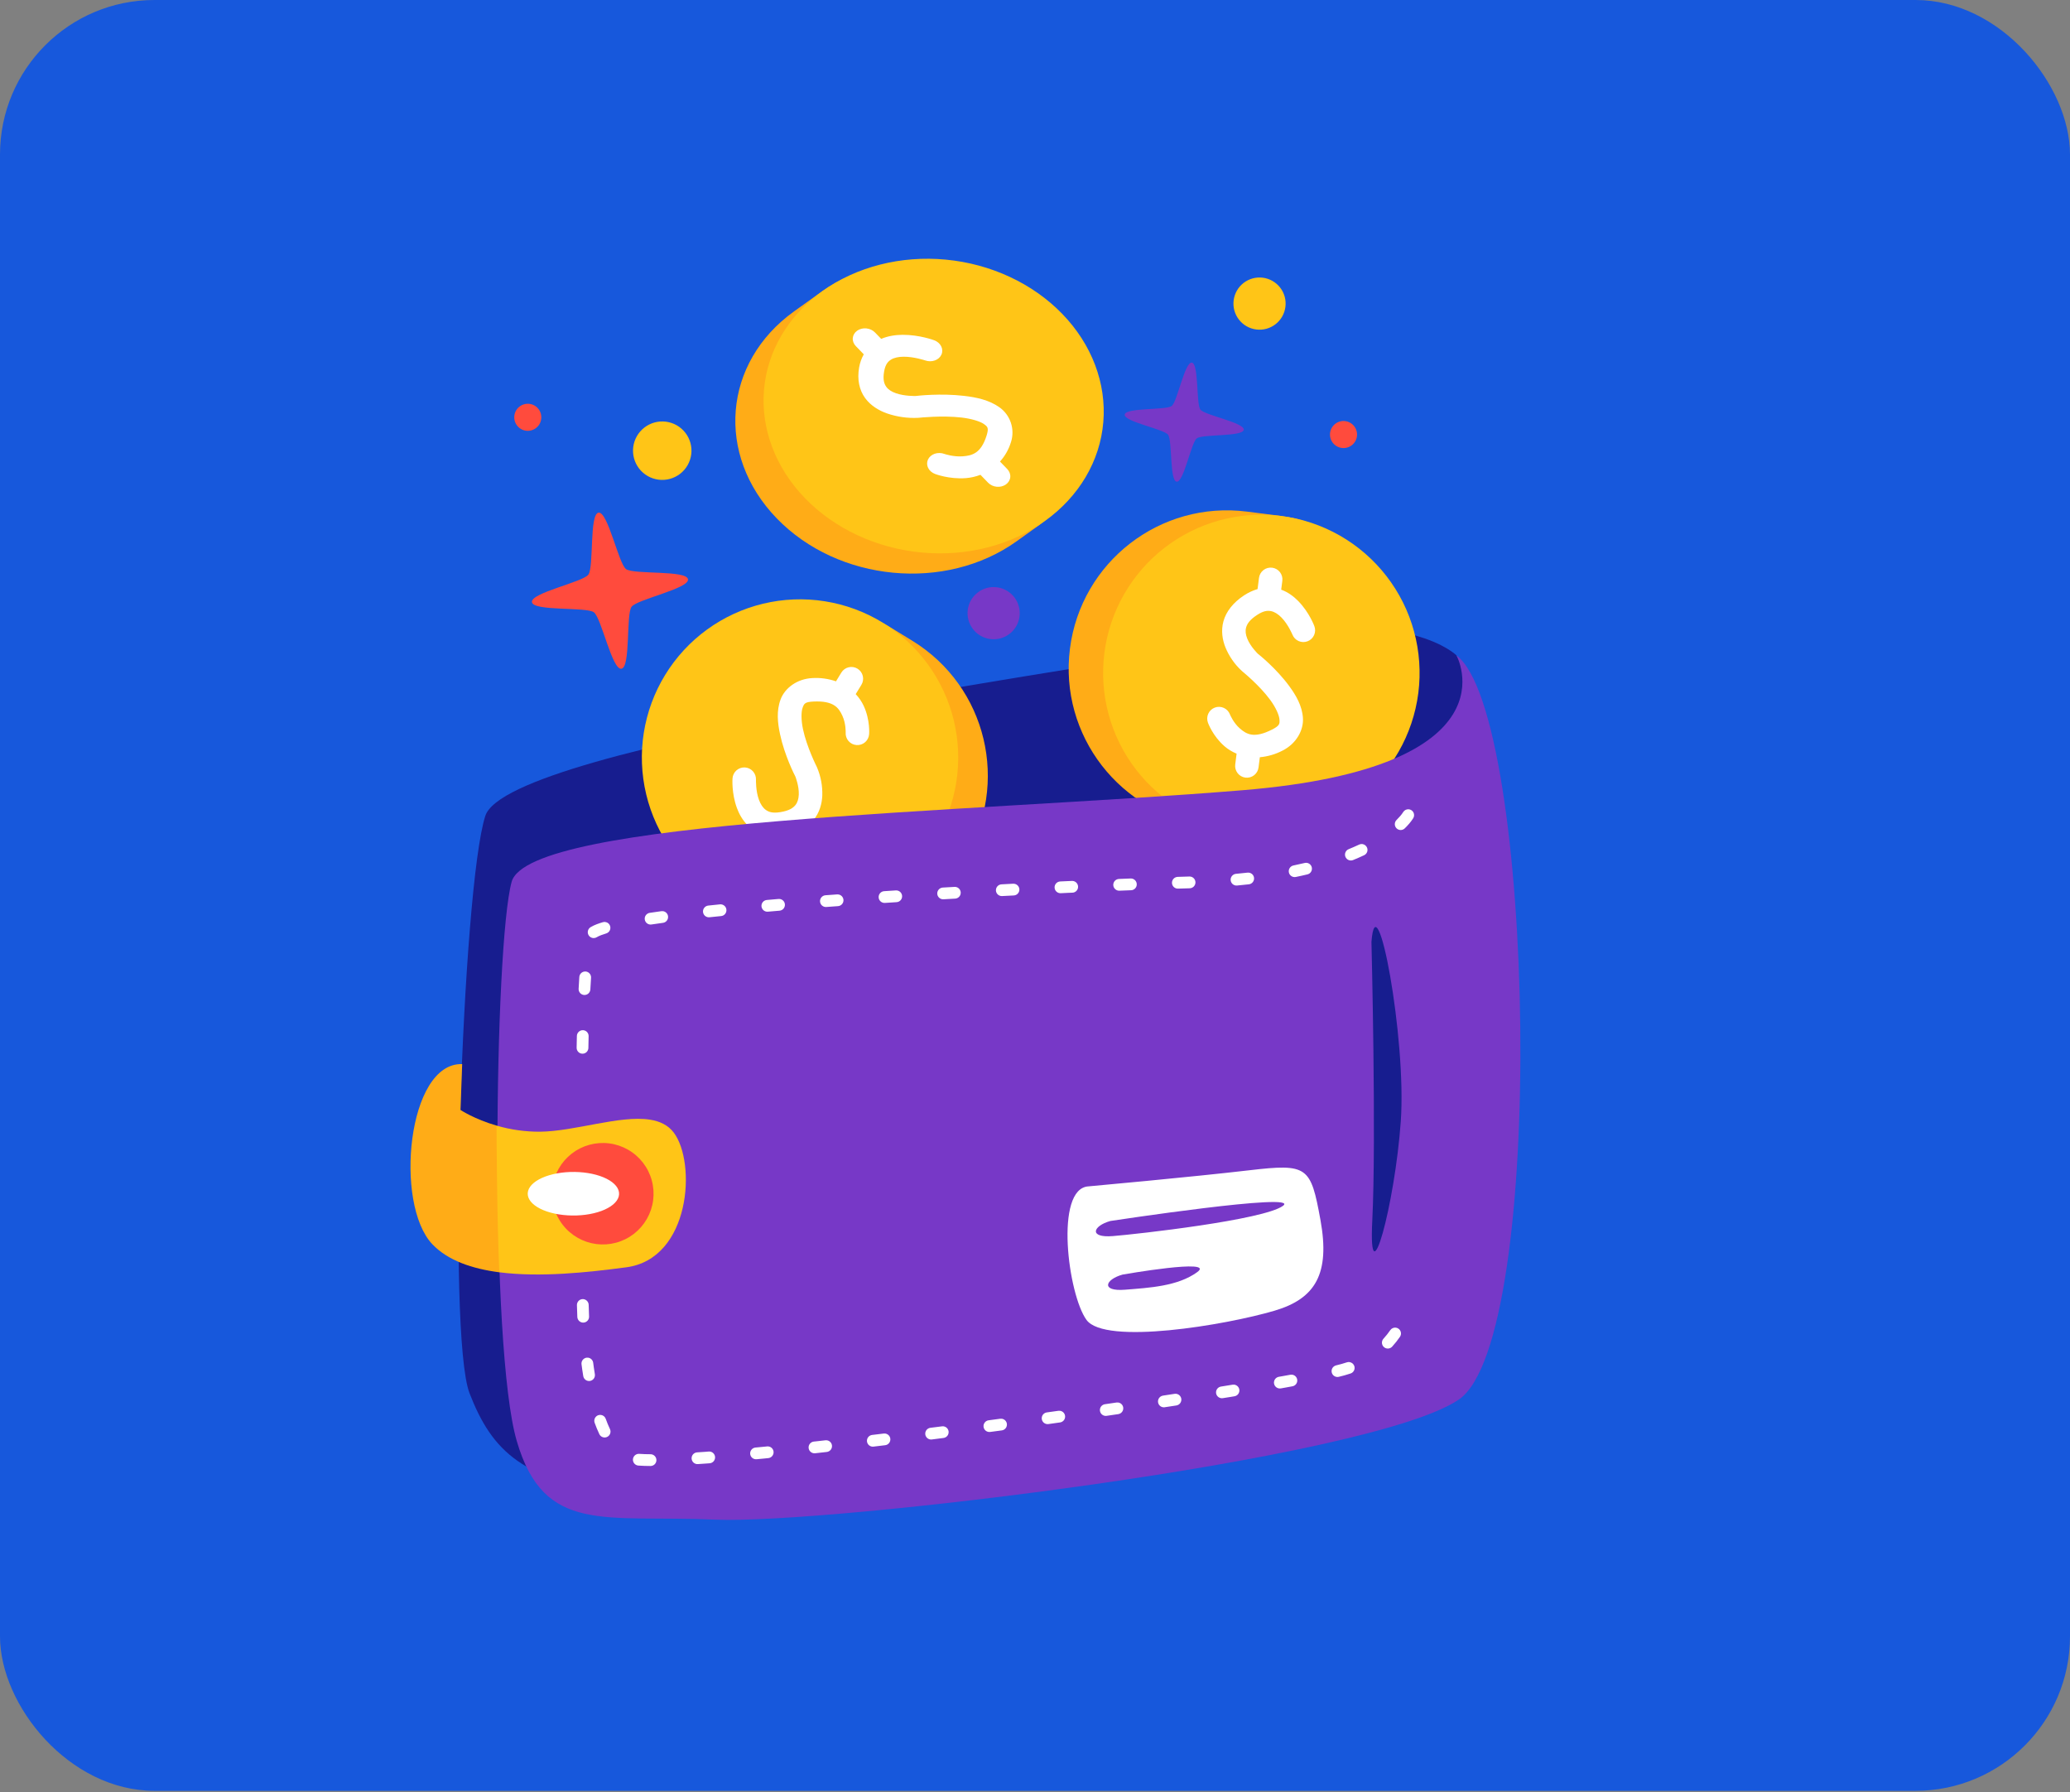 <svg width="134" height="116" viewBox="0 0 134 116" fill="none" xmlns="http://www.w3.org/2000/svg">
<rect x="0" y="0" width="134" height="116" fill="#808080" stroke="none"/>
<rect width="134" height="115.914" rx="10" fill="#1758DC"/>
<path d="M94.281 42.419C94.281 42.419 91.225 39.328 81.531 41.242C71.836 43.155 32.904 48.201 31.416 52.811C29.927 57.422 28.93 86.395 30.396 90.182C31.863 93.969 33.87 95.876 40.364 96.704C46.859 97.533 78.938 73.312 80.085 72.559C81.231 71.805 100.311 51.589 94.281 42.419Z" fill="#171D8F"/>
<path d="M88.391 44.419C88.391 44.419 85.507 54.333 79.927 53.666C79.328 53.59 78.728 53.513 78.129 53.437C72.517 52.722 68.547 47.593 69.263 41.981C69.979 36.37 75.107 32.4 80.719 33.115L82.921 33.395C88.504 34.136 89.104 38.825 88.391 44.419Z" fill="#FFAC17"/>
<path d="M91.814 44.855C91.47 47.55 90.07 49.998 87.922 51.66C85.773 53.323 83.052 54.064 80.358 53.721C77.663 53.377 75.215 51.977 73.552 49.829C71.889 47.681 71.148 44.96 71.491 42.266C71.661 40.931 72.092 39.643 72.76 38.475C73.428 37.308 74.319 36.283 75.383 35.459C76.447 34.636 77.662 34.03 78.96 33.677C80.258 33.323 81.613 33.229 82.948 33.399C84.282 33.569 85.57 34 86.738 34.668C87.905 35.336 88.93 36.227 89.753 37.291C90.577 38.355 91.183 39.57 91.536 40.868C91.889 42.166 91.984 43.521 91.814 44.855Z" fill="#FFC517"/>
<path d="M82.352 36.745C82.252 36.733 82.152 36.74 82.055 36.766C81.959 36.792 81.868 36.837 81.79 36.898C81.71 36.959 81.644 37.036 81.595 37.122C81.545 37.209 81.513 37.305 81.5 37.404L81.408 38.13C81.116 38.214 80.821 38.349 80.533 38.537C79.82 39.005 79.37 39.593 79.199 40.213C79.028 40.833 79.138 41.427 79.325 41.897C79.561 42.474 79.92 42.993 80.377 43.417C80.397 43.437 80.418 43.456 80.44 43.473C80.44 43.473 81.526 44.348 82.231 45.309C82.584 45.79 82.806 46.286 82.826 46.571C82.844 46.854 82.846 46.968 82.34 47.225C81.185 47.811 80.696 47.529 80.266 47.155C79.837 46.782 79.622 46.248 79.622 46.248C79.587 46.154 79.534 46.068 79.466 45.995C79.398 45.921 79.317 45.862 79.226 45.821C79.135 45.779 79.037 45.755 78.937 45.752C78.837 45.748 78.737 45.764 78.643 45.799C78.454 45.869 78.301 46.011 78.217 46.195C78.133 46.378 78.125 46.587 78.195 46.776C78.195 46.776 78.496 47.633 79.269 48.304C79.484 48.491 79.748 48.655 80.05 48.782L79.962 49.481C79.936 49.681 79.991 49.883 80.115 50.043C80.238 50.203 80.42 50.307 80.62 50.332C80.719 50.345 80.82 50.338 80.916 50.312C81.013 50.285 81.103 50.24 81.182 50.179C81.261 50.118 81.327 50.042 81.377 49.955C81.426 49.868 81.458 49.773 81.471 49.673L81.555 49.013C82.07 48.967 82.57 48.821 83.028 48.582C83.917 48.131 84.397 47.262 84.344 46.471C84.292 45.68 83.896 45.007 83.457 44.408C82.618 43.265 81.52 42.389 81.421 42.311C81.413 42.304 80.944 41.848 80.739 41.333C80.636 41.074 80.605 40.839 80.666 40.617C80.727 40.395 80.882 40.128 81.368 39.809C81.797 39.528 82.054 39.512 82.279 39.556C82.503 39.601 82.736 39.746 82.954 39.969C83.39 40.414 83.663 41.072 83.663 41.072C83.736 41.26 83.88 41.411 84.065 41.493C84.249 41.575 84.458 41.58 84.647 41.507C84.835 41.435 84.987 41.29 85.068 41.106C85.15 40.921 85.155 40.712 85.082 40.523C85.082 40.523 84.759 39.637 84.041 38.905C83.756 38.613 83.39 38.333 82.937 38.167L83.01 37.596C83.023 37.497 83.016 37.397 82.99 37.3C82.963 37.204 82.918 37.113 82.857 37.034C82.796 36.955 82.72 36.889 82.633 36.839C82.546 36.79 82.451 36.758 82.352 36.745Z" fill="white"/>
<path d="M46 45.483C46 45.483 52.697 37.629 57.51 40.527L59.056 41.474C63.878 44.428 65.391 50.733 62.437 55.556C59.482 60.379 53.177 61.891 48.355 58.936L46.463 57.777C41.677 54.81 43.055 50.29 46 45.483Z" fill="#FFAC17"/>
<path d="M43.059 43.682C43.761 42.535 44.683 41.538 45.771 40.747C46.859 39.957 48.092 39.389 49.399 39.075C50.707 38.761 52.064 38.707 53.392 38.918C54.72 39.128 55.994 39.598 57.141 40.3C59.456 41.719 61.113 44 61.747 46.641C62.381 49.282 61.941 52.066 60.522 54.382C59.819 55.528 58.898 56.525 57.809 57.316C56.722 58.106 55.489 58.675 54.181 58.989C52.873 59.303 51.517 59.356 50.188 59.145C48.86 58.935 47.587 58.465 46.44 57.763C44.124 56.344 42.467 54.063 41.833 51.422C41.199 48.782 41.64 45.997 43.059 43.682Z" fill="#FFC517"/>
<path d="M48.356 54.957C48.528 55.062 48.735 55.095 48.931 55.048C49.127 55.001 49.297 54.878 49.403 54.706L49.785 54.083C50.085 54.125 50.41 54.124 50.75 54.069C51.591 53.936 52.243 53.584 52.653 53.089C53.063 52.594 53.207 52.008 53.23 51.503C53.251 50.88 53.137 50.26 52.895 49.685C52.885 49.659 52.873 49.633 52.86 49.608C52.86 49.608 52.23 48.365 51.981 47.2C51.857 46.616 51.858 46.073 51.957 45.806C52.057 45.539 52.101 45.435 52.668 45.408C53.961 45.348 54.29 45.806 54.529 46.323C54.768 46.84 54.744 47.414 54.744 47.414C54.737 47.514 54.75 47.614 54.782 47.709C54.814 47.804 54.864 47.891 54.93 47.967C54.996 48.042 55.075 48.103 55.165 48.148C55.255 48.192 55.352 48.219 55.452 48.225C55.653 48.239 55.851 48.172 56.003 48.04C56.155 47.907 56.248 47.72 56.262 47.519C56.262 47.519 56.34 46.613 55.91 45.685C55.779 45.407 55.605 45.152 55.394 44.929L55.761 44.328C55.814 44.243 55.849 44.148 55.864 44.05C55.88 43.951 55.876 43.85 55.853 43.753C55.83 43.656 55.787 43.564 55.728 43.483C55.67 43.403 55.596 43.334 55.51 43.282C55.338 43.176 55.132 43.144 54.935 43.191C54.739 43.238 54.57 43.361 54.464 43.533L54.117 44.101C53.629 43.931 53.112 43.859 52.597 43.889C51.602 43.935 50.808 44.531 50.531 45.273C50.254 46.015 50.339 46.792 50.494 47.517C50.789 48.904 51.431 50.153 51.489 50.266C51.493 50.276 51.733 50.883 51.709 51.436C51.696 51.715 51.629 51.942 51.483 52.12C51.335 52.297 51.083 52.477 50.51 52.568C50.004 52.648 49.763 52.556 49.577 52.424C49.39 52.292 49.238 52.064 49.13 51.771C48.915 51.186 48.937 50.475 48.937 50.475C48.947 50.274 48.878 50.076 48.743 49.926C48.609 49.776 48.42 49.685 48.219 49.674C48.017 49.663 47.82 49.733 47.67 49.867C47.52 50.002 47.429 50.191 47.418 50.392C47.418 50.392 47.348 51.333 47.702 52.295C47.842 52.678 48.061 53.084 48.406 53.421L48.105 53.911C48 54.083 47.967 54.29 48.014 54.486C48.062 54.682 48.184 54.852 48.356 54.957Z" fill="white"/>
<path d="M94.281 42.419C94.281 42.419 98.304 49.682 80.416 51.15C62.529 52.617 34.239 53.021 33.121 57.078C32.003 61.136 31.677 87.195 33.452 93.272C35.227 99.348 39.143 98.048 46.302 98.362C53.463 98.675 88.684 94.506 94.434 90.59C100.183 86.674 99.347 46.215 94.281 42.419Z" fill="#7738C7"/>
<path d="M42.06 72.47C40.122 72.173 37.21 73.229 34.958 73.251C34.005 73.257 33.057 73.124 32.143 72.856C32.143 72.856 29.984 74.603 30.376 76.828C30.767 79.054 32.325 82.351 32.325 82.351C34.957 82.692 38.067 82.359 40.55 82.027C44.708 81.47 45.089 75.256 43.613 73.306C43.244 72.818 42.706 72.569 42.06 72.47Z" fill="#FFC517"/>
<path d="M42.281 77.682C42.227 78.11 42.088 78.523 41.874 78.897C41.66 79.271 41.374 79.6 41.033 79.864C40.691 80.128 40.302 80.322 39.886 80.435C39.469 80.548 39.035 80.578 38.607 80.524C37.743 80.413 36.958 79.964 36.425 79.275C35.892 78.587 35.655 77.714 35.765 76.85C35.82 76.422 35.958 76.01 36.172 75.635C36.386 75.261 36.672 74.932 37.013 74.668C37.355 74.404 37.744 74.21 38.16 74.097C38.577 73.984 39.011 73.953 39.439 74.008C39.867 74.062 40.28 74.201 40.654 74.415C41.029 74.629 41.357 74.915 41.621 75.256C41.885 75.597 42.079 75.987 42.192 76.403C42.306 76.82 42.336 77.254 42.281 77.682Z" fill="#FF4B3D"/>
<path d="M29.918 68.876C26.371 68.761 25.509 77.932 27.989 80.536C28.989 81.586 30.548 82.122 32.325 82.352C32.173 79.09 32.147 73.852 32.143 72.856C30.705 72.44 29.811 71.844 29.811 71.844L29.918 68.876ZM65.961 22.327C65.961 22.327 71.828 30.67 67.29 33.974L65.817 35.03C61.218 38.325 54.264 37.665 50.286 33.556C46.306 29.448 46.809 23.447 51.407 20.152C51.422 20.142 53.197 18.87 53.212 18.86C57.811 15.601 61.995 18.232 65.961 22.327Z" fill="#FFAC17"/>
<path d="M68.766 20.318C70.677 22.291 71.632 24.811 71.422 27.325C71.212 29.839 69.853 32.14 67.644 33.722C65.436 35.304 62.559 36.037 59.646 35.761C56.733 35.484 54.023 34.221 52.112 32.248C50.201 30.275 49.246 27.754 49.456 25.241C49.667 22.727 51.026 20.426 53.234 18.844C55.443 17.262 58.32 16.529 61.232 16.805C64.145 17.081 66.855 18.345 68.766 20.318Z" fill="#FFC517"/>
<path d="M55.485 21.407C55.404 21.465 55.337 21.537 55.289 21.619C55.241 21.7 55.212 21.79 55.204 21.882C55.196 21.975 55.21 22.069 55.244 22.158C55.278 22.247 55.331 22.331 55.402 22.403L55.916 22.934C55.768 23.198 55.666 23.485 55.615 23.784C55.478 24.564 55.626 25.245 56 25.761C56.373 26.276 56.927 26.587 57.437 26.765C58.071 26.981 58.74 27.076 59.409 27.045C59.439 27.045 59.47 27.043 59.5 27.039C59.5 27.039 60.979 26.878 62.255 27.027C62.892 27.102 63.449 27.274 63.69 27.446C63.931 27.617 64.023 27.689 63.866 28.193C63.506 29.346 62.929 29.49 62.323 29.536C61.715 29.583 61.134 29.381 61.134 29.381C61.034 29.343 60.927 29.323 60.819 29.322C60.712 29.32 60.606 29.336 60.507 29.37C60.409 29.404 60.32 29.455 60.245 29.519C60.17 29.584 60.112 29.661 60.072 29.746C59.993 29.918 59.997 30.112 60.083 30.287C60.169 30.462 60.331 30.602 60.532 30.678C60.532 30.678 61.435 31.031 62.526 30.948C62.83 30.924 63.152 30.854 63.469 30.733L63.965 31.245C64.035 31.317 64.121 31.378 64.217 31.423C64.313 31.468 64.418 31.496 64.525 31.506C64.632 31.516 64.74 31.508 64.842 31.482C64.944 31.456 65.038 31.412 65.12 31.354C65.284 31.237 65.384 31.066 65.4 30.879C65.415 30.692 65.344 30.505 65.202 30.359L64.734 29.875C65.061 29.511 65.304 29.079 65.447 28.61C65.576 28.205 65.573 27.769 65.439 27.366C65.305 26.962 65.046 26.611 64.7 26.364C64.03 25.888 63.207 25.717 62.413 25.624C60.896 25.446 59.407 25.615 59.273 25.631C59.261 25.631 58.56 25.651 58.001 25.454C57.719 25.356 57.509 25.225 57.375 25.04C57.241 24.855 57.139 24.578 57.232 24.047C57.314 23.578 57.487 23.396 57.683 23.274C57.88 23.153 58.164 23.091 58.498 23.089C59.167 23.085 59.889 23.328 59.889 23.328C60.092 23.401 60.317 23.402 60.515 23.331C60.713 23.261 60.867 23.124 60.944 22.951C61.021 22.778 61.014 22.583 60.925 22.409C60.836 22.235 60.672 22.096 60.469 22.023C60.469 22.023 59.528 21.666 58.426 21.672C57.988 21.675 57.5 21.739 57.044 21.934L56.639 21.517C56.497 21.37 56.295 21.276 56.079 21.256C55.863 21.235 55.649 21.29 55.485 21.407Z" fill="white"/>
<path d="M76.169 31.177C75.709 31.119 75.896 28.503 75.612 28.137C75.328 27.769 72.75 27.294 72.808 26.834C72.867 26.374 75.483 26.56 75.85 26.277C76.217 25.992 76.692 23.414 77.153 23.473C77.613 23.532 77.426 26.147 77.709 26.514C77.993 26.881 80.572 27.357 80.513 27.817C80.454 28.277 77.839 28.09 77.472 28.374C77.105 28.658 76.629 31.235 76.169 31.177Z" fill="#7738C7"/>
<path d="M40.226 43.285C39.623 43.374 38.934 39.997 38.445 39.632C37.956 39.269 34.523 39.578 34.435 38.974C34.346 38.371 37.724 37.682 38.088 37.194C38.452 36.704 38.143 33.271 38.746 33.183C39.349 33.095 40.038 36.472 40.527 36.836C41.016 37.2 44.449 36.891 44.537 37.494C44.626 38.098 41.248 38.786 40.884 39.275C40.52 39.764 40.829 43.197 40.226 43.285Z" fill="#FF4B3D"/>
<path d="M83.21 19.864C83.182 20.084 83.111 20.297 83.001 20.489C82.891 20.682 82.744 20.851 82.568 20.987C82.393 21.122 82.192 21.222 81.978 21.281C81.764 21.339 81.541 21.354 81.321 21.326C80.876 21.27 80.473 21.039 80.199 20.684C79.925 20.33 79.803 19.881 79.86 19.437C79.888 19.217 79.959 19.005 80.069 18.812C80.179 18.62 80.326 18.451 80.501 18.315C80.677 18.179 80.877 18.079 81.091 18.021C81.305 17.963 81.529 17.947 81.749 17.975C81.969 18.003 82.181 18.074 82.374 18.185C82.566 18.295 82.735 18.442 82.871 18.617C83.007 18.793 83.107 18.993 83.165 19.207C83.223 19.421 83.238 19.644 83.21 19.864Z" fill="#FFC517"/>
<path d="M65.998 39.903C65.97 40.123 65.899 40.335 65.789 40.528C65.679 40.72 65.532 40.889 65.356 41.025C65.181 41.161 64.981 41.261 64.766 41.319C64.552 41.377 64.329 41.393 64.109 41.364C63.889 41.337 63.677 41.265 63.484 41.155C63.291 41.045 63.123 40.898 62.987 40.723C62.851 40.547 62.751 40.347 62.693 40.133C62.635 39.919 62.619 39.695 62.647 39.475C62.675 39.255 62.746 39.043 62.856 38.85C62.966 38.658 63.113 38.489 63.289 38.353C63.464 38.217 63.665 38.117 63.879 38.059C64.093 38.001 64.316 37.985 64.536 38.014C64.756 38.041 64.969 38.113 65.161 38.223C65.354 38.333 65.523 38.48 65.659 38.655C65.794 38.831 65.894 39.031 65.952 39.245C66.011 39.459 66.026 39.683 65.998 39.903Z" fill="#7738C7"/>
<path d="M35.034 27.121C35.02 27.235 34.983 27.346 34.926 27.445C34.869 27.545 34.792 27.633 34.701 27.703C34.61 27.773 34.506 27.825 34.395 27.855C34.284 27.886 34.169 27.893 34.054 27.879C33.824 27.849 33.615 27.73 33.473 27.546C33.331 27.363 33.267 27.13 33.297 26.9C33.311 26.785 33.348 26.675 33.405 26.575C33.462 26.476 33.539 26.388 33.63 26.317C33.721 26.247 33.825 26.195 33.936 26.165C34.047 26.135 34.163 26.127 34.277 26.141C34.391 26.156 34.501 26.193 34.601 26.25C34.7 26.307 34.788 26.383 34.858 26.474C34.929 26.565 34.981 26.669 35.011 26.78C35.041 26.891 35.049 27.007 35.034 27.121Z" fill="#FF4B3D"/>
<path d="M44.746 29.411C44.683 29.909 44.424 30.361 44.027 30.668C43.63 30.974 43.128 31.111 42.63 31.048C42.384 31.016 42.146 30.937 41.93 30.813C41.715 30.69 41.525 30.525 41.373 30.329C41.221 30.132 41.109 29.908 41.044 29.668C40.979 29.428 40.961 29.178 40.993 28.932C41.024 28.685 41.104 28.447 41.227 28.232C41.351 28.016 41.515 27.827 41.712 27.675C41.908 27.523 42.133 27.411 42.373 27.345C42.612 27.28 42.862 27.263 43.109 27.294C43.355 27.326 43.593 27.405 43.809 27.528C44.025 27.652 44.214 27.816 44.366 28.013C44.519 28.209 44.63 28.434 44.696 28.674C44.761 28.913 44.779 29.164 44.747 29.41L44.746 29.411Z" fill="#FFC517"/>
<path d="M87.841 28.237C87.826 28.351 87.789 28.461 87.732 28.561C87.675 28.661 87.599 28.748 87.508 28.819C87.417 28.889 87.313 28.941 87.202 28.971C87.091 29.002 86.975 29.01 86.861 28.995C86.747 28.98 86.636 28.944 86.537 28.886C86.437 28.829 86.349 28.753 86.279 28.662C86.209 28.571 86.157 28.467 86.127 28.356C86.096 28.245 86.088 28.129 86.103 28.015C86.132 27.785 86.252 27.576 86.436 27.433C86.62 27.291 86.852 27.228 87.082 27.257C87.313 27.287 87.522 27.406 87.664 27.59C87.806 27.774 87.87 28.006 87.841 28.237Z" fill="#FF4B3D"/>
<path d="M91.208 52.384C91.202 52.383 91.196 52.383 91.19 52.382C91.12 52.377 91.05 52.39 90.988 52.422C90.925 52.453 90.873 52.502 90.836 52.561C90.726 52.737 90.574 52.906 90.404 53.075C90.333 53.146 90.292 53.243 90.292 53.343C90.291 53.444 90.331 53.541 90.402 53.612C90.473 53.684 90.57 53.724 90.671 53.725C90.772 53.725 90.868 53.685 90.94 53.614C91.128 53.427 91.323 53.219 91.481 52.964C91.508 52.921 91.526 52.874 91.534 52.825C91.543 52.775 91.541 52.725 91.53 52.676C91.519 52.627 91.499 52.581 91.469 52.54C91.441 52.499 91.404 52.465 91.361 52.438C91.315 52.409 91.262 52.391 91.208 52.384ZM88.203 54.635C88.191 54.633 88.179 54.632 88.167 54.631C88.104 54.628 88.041 54.64 87.984 54.667C87.76 54.771 87.534 54.871 87.305 54.964C87.212 55.001 87.137 55.075 87.098 55.167C87.058 55.26 87.057 55.365 87.095 55.458C87.133 55.552 87.206 55.627 87.299 55.666C87.391 55.706 87.496 55.707 87.59 55.669C87.832 55.571 88.071 55.466 88.307 55.355C88.397 55.312 88.468 55.235 88.502 55.14C88.536 55.046 88.531 54.941 88.488 54.85C88.462 54.794 88.422 54.745 88.372 54.707C88.322 54.669 88.264 54.645 88.203 54.635ZM84.602 55.85C84.555 55.843 84.507 55.846 84.46 55.857C84.215 55.915 83.973 55.97 83.731 56.019C83.632 56.039 83.546 56.097 83.49 56.181C83.435 56.264 83.414 56.366 83.434 56.465C83.453 56.564 83.511 56.651 83.595 56.706C83.678 56.763 83.781 56.783 83.879 56.764C84.135 56.713 84.388 56.655 84.636 56.596C84.734 56.573 84.819 56.511 84.871 56.425C84.924 56.34 84.94 56.236 84.917 56.139C84.899 56.065 84.86 55.998 84.804 55.947C84.748 55.895 84.678 55.861 84.602 55.85ZM80.833 56.482C80.808 56.48 80.782 56.48 80.757 56.483C80.508 56.512 80.261 56.538 80.012 56.56C79.911 56.569 79.819 56.617 79.754 56.694C79.689 56.771 79.657 56.871 79.666 56.971C79.67 57.021 79.684 57.069 79.707 57.114C79.73 57.158 79.762 57.197 79.8 57.23C79.838 57.262 79.883 57.286 79.93 57.301C79.978 57.316 80.028 57.322 80.078 57.317C80.334 57.295 80.589 57.269 80.844 57.239C80.894 57.233 80.942 57.218 80.986 57.193C81.03 57.169 81.068 57.136 81.099 57.097C81.13 57.058 81.153 57.013 81.167 56.965C81.181 56.917 81.185 56.866 81.179 56.817C81.169 56.734 81.132 56.656 81.074 56.596C81.015 56.537 80.939 56.498 80.856 56.486C80.848 56.484 80.841 56.483 80.833 56.482ZM77.051 56.737C77.033 56.734 77.015 56.734 76.997 56.734L76.236 56.757C76.186 56.759 76.137 56.77 76.091 56.791C76.046 56.811 76.005 56.84 75.97 56.877C75.936 56.913 75.909 56.956 75.892 57.003C75.874 57.049 75.865 57.099 75.867 57.149C75.868 57.199 75.88 57.248 75.9 57.294C75.921 57.34 75.95 57.381 75.986 57.415C76.023 57.449 76.066 57.476 76.112 57.494C76.159 57.511 76.209 57.52 76.259 57.518L77.02 57.495C77.12 57.491 77.216 57.448 77.284 57.375C77.353 57.301 77.39 57.204 77.387 57.103C77.384 57.012 77.349 56.925 77.287 56.857C77.225 56.79 77.141 56.747 77.051 56.737ZM73.255 56.865C73.252 56.865 73.249 56.865 73.246 56.865C73.228 56.863 73.21 56.862 73.192 56.862L72.433 56.892C72.383 56.894 72.334 56.906 72.289 56.927C72.243 56.947 72.202 56.977 72.168 57.014C72.134 57.051 72.108 57.094 72.091 57.141C72.073 57.188 72.065 57.237 72.067 57.287C72.072 57.388 72.115 57.483 72.19 57.551C72.264 57.62 72.362 57.656 72.463 57.652L73.223 57.622C73.323 57.618 73.418 57.575 73.486 57.501C73.555 57.427 73.591 57.329 73.587 57.229C73.584 57.139 73.549 57.053 73.488 56.986C73.427 56.919 73.344 56.877 73.255 56.865ZM69.445 57.022C69.427 57.02 69.409 57.019 69.391 57.02L69.129 57.031C69.129 57.031 69.128 57.031 69.127 57.031L68.63 57.054C68.58 57.057 68.531 57.069 68.486 57.09C68.441 57.111 68.4 57.141 68.367 57.178C68.333 57.215 68.307 57.258 68.29 57.305C68.273 57.352 68.265 57.402 68.268 57.452C68.273 57.553 68.317 57.648 68.392 57.715C68.466 57.783 68.565 57.819 68.666 57.814L69.163 57.79L69.425 57.78C69.475 57.778 69.524 57.766 69.569 57.745C69.614 57.724 69.655 57.694 69.689 57.657C69.723 57.62 69.749 57.577 69.766 57.53C69.783 57.483 69.791 57.433 69.788 57.383C69.784 57.291 69.747 57.204 69.684 57.138C69.621 57.072 69.536 57.03 69.445 57.022ZM65.644 57.203C65.626 57.201 65.608 57.2 65.59 57.2L64.83 57.241C64.729 57.246 64.635 57.291 64.568 57.366C64.501 57.441 64.466 57.539 64.471 57.64C64.476 57.74 64.521 57.834 64.596 57.902C64.671 57.969 64.769 58.004 64.87 57.999L65.628 57.96C65.729 57.955 65.824 57.91 65.891 57.835C65.959 57.76 65.994 57.662 65.989 57.561C65.984 57.47 65.946 57.383 65.883 57.318C65.82 57.252 65.735 57.211 65.644 57.203ZM61.852 57.407C61.85 57.407 61.847 57.407 61.845 57.407C61.827 57.406 61.808 57.405 61.79 57.406L61.307 57.433L61.032 57.449C60.982 57.452 60.933 57.464 60.888 57.486C60.843 57.508 60.802 57.538 60.769 57.576C60.736 57.613 60.71 57.657 60.694 57.704C60.677 57.751 60.67 57.801 60.673 57.851C60.679 57.952 60.725 58.046 60.801 58.113C60.876 58.18 60.975 58.214 61.076 58.208L61.351 58.192L61.833 58.165C61.934 58.159 62.028 58.114 62.095 58.038C62.162 57.963 62.197 57.865 62.191 57.764C62.186 57.674 62.149 57.589 62.087 57.523C62.025 57.458 61.942 57.417 61.852 57.407ZM58.055 57.636C58.052 57.636 58.048 57.635 58.045 57.635C58.028 57.634 58.01 57.633 57.992 57.634L57.233 57.683C57.132 57.69 57.038 57.736 56.972 57.812C56.906 57.888 56.872 57.987 56.879 58.088C56.885 58.188 56.932 58.282 57.007 58.349C57.083 58.415 57.182 58.449 57.283 58.443L58.041 58.394C58.091 58.391 58.14 58.378 58.185 58.356C58.23 58.334 58.27 58.303 58.303 58.266C58.336 58.228 58.361 58.184 58.377 58.137C58.394 58.09 58.4 58.039 58.397 57.99C58.391 57.9 58.353 57.815 58.291 57.75C58.228 57.685 58.145 57.645 58.055 57.636ZM54.257 57.894C54.254 57.894 54.251 57.894 54.249 57.894C54.231 57.892 54.213 57.891 54.195 57.892L53.436 57.947C53.335 57.955 53.242 58.002 53.176 58.078C53.11 58.155 53.077 58.254 53.085 58.355C53.092 58.455 53.139 58.549 53.215 58.615C53.291 58.681 53.391 58.714 53.491 58.706L54.25 58.651C54.35 58.644 54.444 58.597 54.51 58.52C54.575 58.444 54.608 58.345 54.601 58.245C54.594 58.155 54.556 58.07 54.493 58.006C54.43 57.942 54.346 57.902 54.257 57.894ZM50.463 58.187C50.46 58.187 50.457 58.187 50.455 58.187C50.437 58.185 50.419 58.185 50.401 58.187C50.147 58.208 49.894 58.23 49.64 58.253C49.54 58.261 49.447 58.31 49.382 58.387C49.317 58.464 49.286 58.564 49.294 58.664C49.299 58.714 49.313 58.763 49.336 58.807C49.359 58.852 49.391 58.891 49.429 58.923C49.468 58.955 49.512 58.979 49.56 58.994C49.607 59.009 49.658 59.015 49.708 59.01C49.959 58.988 50.21 58.966 50.462 58.946C50.562 58.937 50.656 58.89 50.721 58.813C50.786 58.736 50.818 58.636 50.81 58.536C50.803 58.446 50.764 58.362 50.701 58.298C50.637 58.234 50.553 58.195 50.463 58.187ZM46.682 58.536C46.657 58.534 46.631 58.534 46.606 58.536L46.279 58.57C46.279 58.57 46.278 58.57 46.278 58.57L45.849 58.615C45.799 58.62 45.751 58.635 45.707 58.659C45.663 58.683 45.624 58.715 45.593 58.754C45.561 58.793 45.538 58.838 45.523 58.886C45.509 58.934 45.505 58.984 45.51 59.034C45.521 59.134 45.571 59.226 45.649 59.289C45.728 59.352 45.828 59.382 45.929 59.371L46.356 59.327L46.683 59.294C46.733 59.289 46.781 59.274 46.825 59.251C46.869 59.227 46.908 59.195 46.94 59.156C46.971 59.117 46.995 59.073 47.009 59.025C47.024 58.977 47.028 58.926 47.023 58.877C47.015 58.793 46.979 58.715 46.922 58.654C46.864 58.593 46.788 58.553 46.706 58.54C46.698 58.538 46.69 58.537 46.682 58.536ZM42.917 58.977C42.884 58.973 42.85 58.973 42.817 58.977C42.563 59.011 42.31 59.048 42.057 59.086C41.958 59.102 41.869 59.156 41.809 59.237C41.749 59.318 41.724 59.419 41.739 59.518C41.746 59.568 41.764 59.615 41.789 59.658C41.815 59.701 41.849 59.739 41.889 59.768C41.929 59.798 41.975 59.82 42.024 59.832C42.072 59.844 42.123 59.846 42.172 59.839C42.421 59.801 42.67 59.765 42.918 59.732C43.018 59.719 43.109 59.666 43.17 59.586C43.231 59.506 43.258 59.405 43.245 59.305C43.234 59.221 43.196 59.144 43.137 59.085C43.077 59.026 43.001 58.988 42.917 58.977ZM39.172 59.676C39.169 59.676 39.166 59.676 39.162 59.676C39.115 59.672 39.067 59.678 39.021 59.692C38.778 59.767 38.502 59.852 38.233 60.012C38.147 60.064 38.085 60.148 38.06 60.246C38.036 60.344 38.052 60.448 38.104 60.534C38.156 60.621 38.24 60.683 38.338 60.707C38.436 60.731 38.539 60.716 38.626 60.664C38.793 60.564 39.008 60.492 39.246 60.417C39.343 60.386 39.423 60.319 39.47 60.23C39.516 60.141 39.526 60.036 39.495 59.94C39.473 59.869 39.431 59.807 39.373 59.76C39.316 59.713 39.246 59.684 39.172 59.676ZM37.922 62.884C37.919 62.884 37.917 62.883 37.914 62.883C37.911 62.883 37.908 62.883 37.905 62.883C37.804 62.877 37.706 62.911 37.63 62.977C37.554 63.044 37.508 63.137 37.502 63.238C37.486 63.491 37.469 63.746 37.457 64.002C37.454 64.052 37.462 64.102 37.478 64.149C37.495 64.196 37.521 64.24 37.554 64.277C37.588 64.314 37.629 64.344 37.674 64.366C37.719 64.387 37.768 64.4 37.818 64.402C37.919 64.407 38.017 64.371 38.092 64.304C38.166 64.236 38.211 64.141 38.216 64.041C38.228 63.791 38.245 63.539 38.261 63.286C38.267 63.189 38.236 63.092 38.172 63.017C38.109 62.942 38.02 62.894 37.922 62.884ZM37.773 66.684C37.763 66.682 37.753 66.681 37.742 66.681C37.739 66.681 37.736 66.681 37.733 66.682C37.683 66.68 37.633 66.689 37.587 66.707C37.54 66.725 37.498 66.752 37.462 66.787C37.425 66.821 37.397 66.863 37.376 66.909C37.356 66.954 37.345 67.003 37.344 67.053L37.329 67.734C37.329 67.735 37.329 67.735 37.329 67.736L37.328 67.815C37.327 67.865 37.336 67.915 37.354 67.961C37.373 68.008 37.4 68.05 37.435 68.086C37.469 68.122 37.511 68.151 37.557 68.171C37.602 68.191 37.652 68.201 37.702 68.202C37.803 68.204 37.9 68.166 37.973 68.096C38.045 68.026 38.087 67.93 38.089 67.829L38.09 67.752L38.104 67.071C38.107 66.977 38.074 66.885 38.013 66.813C37.952 66.742 37.866 66.696 37.773 66.684ZM90.358 85.935C90.289 85.926 90.219 85.937 90.155 85.966C90.091 85.994 90.037 86.04 89.998 86.098C89.864 86.292 89.717 86.476 89.558 86.65C89.49 86.725 89.455 86.823 89.459 86.924C89.464 87.025 89.508 87.12 89.583 87.188C89.657 87.256 89.756 87.292 89.856 87.287C89.957 87.283 90.052 87.239 90.12 87.164C90.302 86.964 90.472 86.751 90.625 86.527C90.682 86.444 90.704 86.341 90.685 86.242C90.666 86.143 90.609 86.055 90.526 85.998C90.476 85.964 90.418 85.942 90.358 85.935ZM87.349 88.162C87.294 88.156 87.238 88.163 87.185 88.181C86.966 88.257 86.731 88.317 86.486 88.378C86.389 88.403 86.305 88.465 86.253 88.551C86.201 88.638 86.186 88.741 86.21 88.838C86.234 88.936 86.296 89.02 86.382 89.072C86.468 89.124 86.571 89.141 86.668 89.117C86.915 89.055 87.174 88.99 87.433 88.9C87.529 88.867 87.607 88.798 87.651 88.707C87.696 88.617 87.702 88.513 87.67 88.417C87.647 88.352 87.608 88.295 87.556 88.251C87.503 88.206 87.44 88.177 87.372 88.166C87.364 88.165 87.356 88.164 87.349 88.163L87.349 88.162ZM83.638 88.979C83.635 88.979 83.632 88.979 83.629 88.979C83.596 88.976 83.563 88.977 83.531 88.982L83.068 89.066L82.783 89.116C82.734 89.125 82.686 89.143 82.644 89.17C82.602 89.197 82.566 89.232 82.537 89.273C82.509 89.314 82.488 89.361 82.478 89.41C82.467 89.458 82.466 89.509 82.475 89.558C82.493 89.657 82.549 89.745 82.632 89.803C82.714 89.861 82.816 89.883 82.916 89.866L83.202 89.815C83.202 89.815 83.203 89.815 83.203 89.815L83.666 89.73C83.766 89.712 83.853 89.655 83.911 89.572C83.968 89.489 83.99 89.387 83.972 89.288C83.957 89.207 83.917 89.134 83.857 89.078C83.796 89.022 83.72 88.987 83.638 88.979L83.638 88.979ZM37.775 84.09C37.757 84.088 37.739 84.087 37.721 84.087C37.671 84.088 37.622 84.099 37.576 84.118C37.53 84.138 37.489 84.167 37.454 84.203C37.419 84.239 37.392 84.281 37.374 84.328C37.355 84.374 37.346 84.424 37.347 84.474C37.351 84.734 37.361 84.991 37.373 85.246C37.378 85.346 37.423 85.441 37.497 85.509C37.572 85.577 37.67 85.612 37.771 85.608C37.871 85.603 37.966 85.558 38.034 85.484C38.102 85.41 38.138 85.311 38.133 85.21C38.121 84.961 38.112 84.711 38.108 84.461C38.106 84.37 38.071 84.282 38.01 84.214C37.949 84.146 37.865 84.102 37.775 84.09ZM79.898 89.624C79.894 89.624 79.891 89.624 79.888 89.624C79.855 89.62 79.822 89.622 79.79 89.627L79.528 89.669L79.04 89.748C78.99 89.756 78.943 89.773 78.9 89.799C78.858 89.826 78.821 89.86 78.791 89.9C78.762 89.941 78.741 89.987 78.729 90.036C78.718 90.084 78.716 90.135 78.724 90.184C78.74 90.284 78.796 90.373 78.877 90.431C78.959 90.49 79.061 90.514 79.161 90.498L79.651 90.42C79.651 90.42 79.651 90.42 79.652 90.42L79.912 90.376C79.962 90.368 80.009 90.351 80.051 90.324C80.094 90.298 80.131 90.263 80.16 90.223C80.189 90.182 80.21 90.136 80.221 90.088C80.233 90.039 80.234 89.989 80.226 89.939C80.213 89.858 80.173 89.784 80.114 89.727C80.055 89.671 79.979 89.634 79.898 89.624ZM76.135 90.216C76.102 90.213 76.069 90.213 76.037 90.218L75.294 90.332L75.286 90.335C75.186 90.349 75.097 90.403 75.037 90.484C74.977 90.565 74.951 90.667 74.966 90.766C74.973 90.816 74.99 90.864 75.016 90.907C75.042 90.95 75.076 90.987 75.116 91.017C75.156 91.046 75.202 91.068 75.251 91.08C75.3 91.092 75.35 91.094 75.4 91.087L75.407 91.085C75.408 91.085 75.408 91.085 75.409 91.084L76.153 90.971C76.252 90.955 76.341 90.901 76.401 90.819C76.46 90.738 76.485 90.636 76.47 90.537C76.457 90.454 76.417 90.378 76.357 90.32C76.296 90.262 76.218 90.225 76.135 90.216ZM72.376 90.779C72.344 90.775 72.311 90.775 72.279 90.78L71.546 90.888L71.528 90.89C71.478 90.897 71.431 90.914 71.388 90.939C71.345 90.965 71.307 90.998 71.277 91.038C71.247 91.078 71.225 91.124 71.213 91.172C71.201 91.221 71.198 91.271 71.205 91.32C71.219 91.42 71.273 91.51 71.353 91.57C71.434 91.631 71.535 91.657 71.635 91.643L71.655 91.639C71.655 91.639 71.656 91.639 71.656 91.639L72.389 91.532C72.489 91.517 72.579 91.464 72.639 91.383C72.699 91.302 72.725 91.201 72.71 91.101C72.698 91.018 72.659 90.941 72.598 90.883C72.538 90.825 72.46 90.788 72.376 90.779ZM68.615 91.316C68.582 91.311 68.549 91.311 68.517 91.316L67.763 91.421C67.714 91.428 67.666 91.445 67.623 91.47C67.58 91.496 67.542 91.529 67.512 91.569C67.482 91.609 67.46 91.654 67.448 91.703C67.435 91.751 67.432 91.802 67.439 91.851C67.453 91.951 67.507 92.041 67.587 92.102C67.668 92.162 67.769 92.189 67.869 92.175L68.622 92.069C68.722 92.055 68.812 92.002 68.873 91.922C68.934 91.841 68.96 91.74 68.946 91.64C68.934 91.557 68.896 91.48 68.836 91.421C68.776 91.362 68.698 91.326 68.615 91.316ZM38.068 87.879C38.035 87.874 38.002 87.875 37.969 87.879C37.919 87.886 37.872 87.903 37.829 87.928C37.786 87.954 37.748 87.987 37.718 88.027C37.688 88.067 37.666 88.112 37.653 88.161C37.641 88.209 37.638 88.26 37.645 88.309L37.689 88.63C37.689 88.631 37.689 88.633 37.689 88.634L37.756 89.066C37.764 89.115 37.781 89.162 37.807 89.205C37.833 89.248 37.867 89.285 37.907 89.315C37.947 89.344 37.993 89.365 38.041 89.377C38.09 89.389 38.14 89.391 38.19 89.384C38.289 89.369 38.379 89.314 38.439 89.233C38.498 89.152 38.523 89.05 38.508 88.951L38.442 88.522L38.399 88.204C38.388 88.121 38.349 88.044 38.289 87.985C38.23 87.926 38.152 87.888 38.069 87.878L38.068 87.879ZM64.849 91.83C64.817 91.826 64.784 91.826 64.751 91.83L63.997 91.931C63.897 91.944 63.806 91.997 63.745 92.077C63.684 92.157 63.657 92.258 63.67 92.358C63.684 92.458 63.736 92.549 63.816 92.61C63.896 92.671 63.998 92.698 64.098 92.685L64.852 92.585C64.952 92.572 65.043 92.519 65.104 92.439C65.165 92.359 65.192 92.258 65.179 92.157C65.168 92.074 65.129 91.997 65.07 91.938C65.01 91.879 64.933 91.841 64.849 91.83ZM61.08 92.322C61.048 92.318 61.015 92.318 60.983 92.322L60.228 92.417C60.178 92.424 60.13 92.439 60.087 92.464C60.044 92.489 60.006 92.522 59.975 92.561C59.944 92.601 59.922 92.646 59.909 92.694C59.895 92.743 59.892 92.793 59.898 92.842C59.904 92.892 59.92 92.94 59.945 92.983C59.97 93.027 60.003 93.065 60.043 93.096C60.082 93.126 60.127 93.149 60.176 93.162C60.224 93.175 60.274 93.179 60.324 93.172L61.078 93.075C61.177 93.063 61.268 93.011 61.33 92.931C61.391 92.852 61.419 92.751 61.407 92.651C61.396 92.568 61.358 92.491 61.3 92.431C61.24 92.372 61.163 92.334 61.08 92.322ZM57.287 92.788C57.262 92.785 57.237 92.786 57.211 92.788L56.567 92.866L56.457 92.879C56.357 92.891 56.265 92.942 56.203 93.021C56.14 93.1 56.112 93.201 56.123 93.301C56.129 93.351 56.145 93.399 56.169 93.442C56.193 93.486 56.226 93.525 56.265 93.555C56.304 93.587 56.349 93.609 56.398 93.623C56.446 93.637 56.496 93.641 56.546 93.635L56.657 93.621L57.301 93.544C57.351 93.538 57.399 93.522 57.443 93.498C57.486 93.473 57.525 93.44 57.556 93.401C57.586 93.362 57.609 93.317 57.623 93.268C57.636 93.22 57.64 93.17 57.634 93.12C57.624 93.037 57.586 92.96 57.528 92.9C57.469 92.841 57.393 92.802 57.31 92.79C57.303 92.789 57.295 92.788 57.287 92.788ZM53.513 93.225C53.488 93.222 53.463 93.222 53.438 93.225L52.814 93.295L52.683 93.308C52.583 93.319 52.491 93.37 52.428 93.448C52.364 93.526 52.335 93.627 52.346 93.727C52.356 93.827 52.406 93.919 52.485 93.982C52.563 94.046 52.663 94.075 52.764 94.065L52.897 94.05C52.898 94.05 52.898 94.05 52.898 94.05L53.52 93.981C53.621 93.969 53.712 93.919 53.775 93.841C53.839 93.762 53.868 93.662 53.857 93.561C53.848 93.478 53.811 93.4 53.753 93.34C53.695 93.28 53.619 93.24 53.536 93.228C53.528 93.227 53.52 93.226 53.513 93.225ZM38.91 91.585C38.847 91.575 38.783 91.582 38.723 91.603C38.628 91.638 38.551 91.708 38.508 91.799C38.465 91.891 38.459 91.995 38.493 92.09C38.582 92.337 38.682 92.583 38.797 92.826C38.818 92.872 38.848 92.912 38.885 92.946C38.922 92.979 38.966 93.005 39.013 93.022C39.06 93.038 39.11 93.046 39.16 93.043C39.21 93.041 39.259 93.028 39.304 93.007C39.395 92.964 39.465 92.886 39.499 92.791C39.533 92.696 39.528 92.592 39.486 92.501C39.383 92.286 39.293 92.061 39.21 91.831C39.187 91.767 39.146 91.71 39.094 91.667C39.041 91.624 38.977 91.595 38.91 91.585ZM49.735 93.622C49.71 93.62 49.685 93.62 49.661 93.622L49.37 93.651L48.904 93.695C48.804 93.705 48.712 93.754 48.648 93.831C48.583 93.909 48.553 94.009 48.562 94.109C48.572 94.209 48.62 94.302 48.698 94.366C48.776 94.43 48.876 94.461 48.976 94.452L49.443 94.408C49.444 94.408 49.444 94.408 49.444 94.408L49.734 94.379C49.835 94.369 49.927 94.32 49.991 94.242C50.055 94.164 50.086 94.064 50.076 93.964C50.068 93.88 50.032 93.802 49.975 93.741C49.917 93.679 49.841 93.639 49.758 93.626C49.751 93.624 49.743 93.623 49.735 93.622ZM45.945 93.953C45.941 93.953 45.938 93.953 45.934 93.953C45.916 93.951 45.898 93.951 45.88 93.953L45.662 93.971L45.123 94.007C45.023 94.014 44.929 94.061 44.863 94.137C44.797 94.213 44.764 94.312 44.771 94.413C44.778 94.514 44.825 94.608 44.901 94.674C44.978 94.74 45.077 94.773 45.178 94.766L45.716 94.729C45.717 94.729 45.718 94.729 45.719 94.729L45.938 94.713C45.988 94.709 46.036 94.696 46.081 94.673C46.126 94.651 46.165 94.62 46.198 94.582C46.231 94.544 46.255 94.5 46.271 94.452C46.287 94.405 46.293 94.355 46.289 94.305C46.283 94.215 46.245 94.13 46.181 94.066C46.118 94.001 46.034 93.962 45.945 93.953ZM42.166 94.132C42.149 94.13 42.132 94.128 42.114 94.128C41.869 94.128 41.623 94.12 41.379 94.103C41.329 94.1 41.279 94.106 41.231 94.122C41.184 94.138 41.14 94.163 41.102 94.196C41.065 94.229 41.034 94.269 41.012 94.314C40.989 94.359 40.976 94.407 40.973 94.457C40.966 94.557 40.999 94.656 41.065 94.732C41.131 94.808 41.224 94.855 41.324 94.862C41.59 94.882 41.853 94.888 42.11 94.889C42.211 94.889 42.308 94.85 42.38 94.779C42.451 94.708 42.492 94.611 42.492 94.511C42.493 94.419 42.46 94.33 42.4 94.26C42.34 94.191 42.257 94.145 42.166 94.132Z" fill="white"/>
<path d="M88.78 60.963C88.78 60.963 89.1 73.708 88.834 79.002C88.568 84.296 90.299 77.96 90.679 72.578C91.058 67.196 89.106 56.803 88.78 60.963Z" fill="#171D8F"/>
<path d="M40.053 77.444C40.004 77.628 39.879 77.805 39.687 77.966C39.494 78.127 39.236 78.268 38.929 78.382C38.622 78.495 38.271 78.579 37.896 78.627C37.521 78.676 37.13 78.689 36.745 78.665C36.359 78.642 35.987 78.582 35.65 78.49C35.313 78.398 35.017 78.276 34.779 78.129C34.542 77.983 34.367 77.815 34.265 77.636C34.163 77.458 34.136 77.271 34.185 77.087C34.234 76.903 34.359 76.726 34.552 76.565C34.745 76.405 35.002 76.264 35.31 76.15C35.617 76.037 35.968 75.954 36.343 75.905C36.717 75.856 37.108 75.844 37.494 75.867C38.272 75.914 38.978 76.107 39.458 76.403C39.938 76.699 40.152 77.073 40.053 77.444ZM70.461 76.79C70.461 76.79 77.087 76.19 80.873 75.748C84.659 75.307 84.848 75.496 85.479 78.967C86.11 82.438 85.161 84.054 82.514 84.835C79.33 85.775 71.534 87.076 70.335 85.435C69.136 83.794 68.252 76.915 70.461 76.79Z" fill="white"/>
<path d="M71.88 79.03C71.88 79.03 84.312 77.137 83.05 78.052C81.788 78.966 73.616 79.882 72.039 80.008C70.461 80.135 70.745 79.346 71.88 79.03ZM72.669 82.5C72.669 82.5 78.759 81.427 77.497 82.343C76.236 83.258 74.405 83.352 72.827 83.479C71.25 83.605 71.534 82.816 72.669 82.5Z" fill="#7738C7"/>
</svg>
